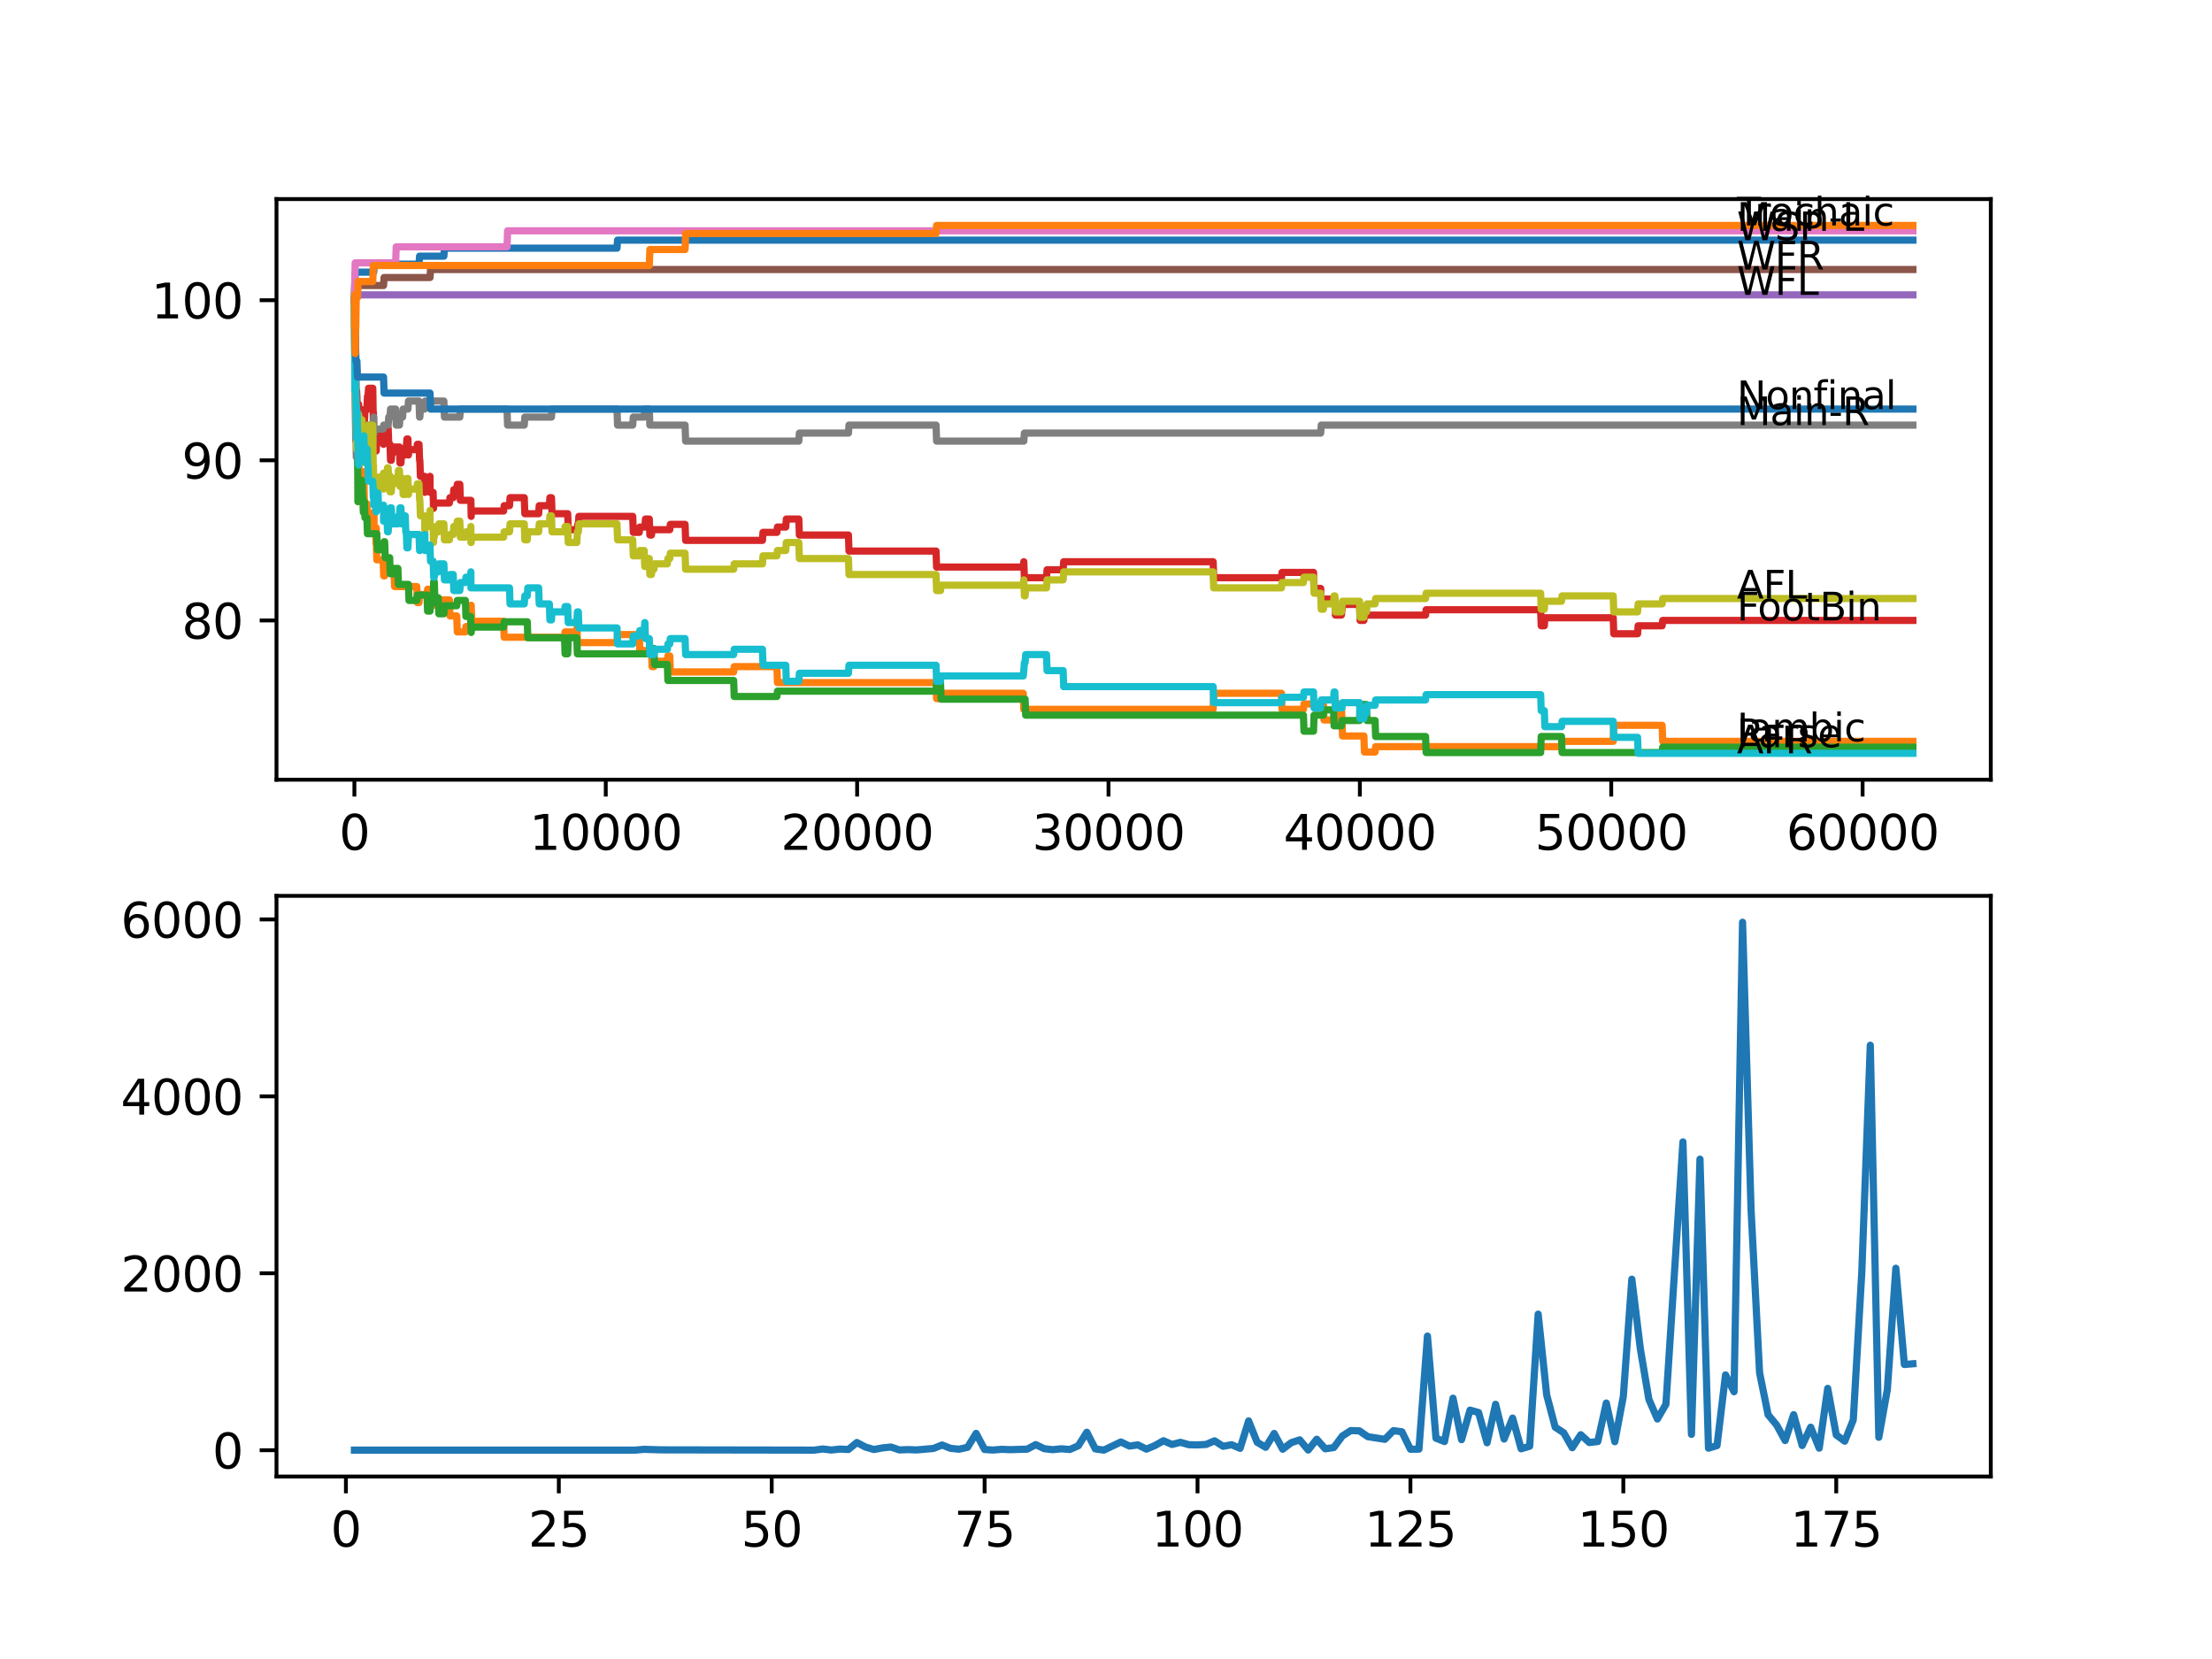 <?xml version="1.0" encoding="utf-8" standalone="no"?>
<!DOCTYPE svg PUBLIC "-//W3C//DTD SVG 1.1//EN"
  "http://www.w3.org/Graphics/SVG/1.1/DTD/svg11.dtd">
<svg xmlns:xlink="http://www.w3.org/1999/xlink" width="460.8pt" height="345.6pt" viewBox="0 0 460.8 345.6" xmlns="http://www.w3.org/2000/svg" version="1.1">
 <defs>
  <style type="text/css">*{stroke-linejoin: round; stroke-linecap: butt}</style>
 </defs>
 <g id="figure_1">
  <g id="patch_1">
   <path d="M 0 345.6 
L 460.8 345.6 
L 460.8 0 
L 0 0 
z
" style="fill: #ffffff"/>
  </g>
  <g id="axes_1">
   <g id="patch_2">
    <path d="M 57.6 162.432 
L 414.72 162.432 
L 414.72 41.472 
L 57.6 41.472 
z
" style="fill: #ffffff"/>
   </g>
   <g id="matplotlib.axis_1">
    <g id="xtick_1">
     <g id="line2d_1">
      <defs>
       <path id="m546b6059ee" d="M 0 0 
L 0 3.5 
" style="stroke: #000000; stroke-width: 0.8"/>
      </defs>
      <g>
       <use xlink:href="#m546b6059ee" x="73.827" y="162.432" style="stroke: #000000; stroke-width: 0.8"/>
      </g>
     </g>
     <g id="text_1">
      <!-- 0 -->
      <g transform="translate(70.646 177.03)scale(0.1 -0.1)">
       <defs>
        <path id="DejaVuSans-30" d="M 2034 4250 
Q 1547 4250 1301 3770 
Q 1056 3291 1056 2328 
Q 1056 1369 1301 889 
Q 1547 409 2034 409 
Q 2525 409 2770 889 
Q 3016 1369 3016 2328 
Q 3016 3291 2770 3770 
Q 2525 4250 2034 4250 
z
M 2034 4750 
Q 2819 4750 3233 4129 
Q 3647 3509 3647 2328 
Q 3647 1150 3233 529 
Q 2819 -91 2034 -91 
Q 1250 -91 836 529 
Q 422 1150 422 2328 
Q 422 3509 836 4129 
Q 1250 4750 2034 4750 
z
" transform="scale(0.016)"/>
       </defs>
       <use xlink:href="#DejaVuSans-30"/>
      </g>
     </g>
    </g>
    <g id="xtick_2">
     <g id="line2d_2">
      <g>
       <use xlink:href="#m546b6059ee" x="126.192" y="162.432" style="stroke: #000000; stroke-width: 0.8"/>
      </g>
     </g>
     <g id="text_2">
      <!-- 10000 -->
      <g transform="translate(110.286 177.03)scale(0.1 -0.1)">
       <defs>
        <path id="DejaVuSans-31" d="M 794 531 
L 1825 531 
L 1825 4091 
L 703 3866 
L 703 4441 
L 1819 4666 
L 2450 4666 
L 2450 531 
L 3481 531 
L 3481 0 
L 794 0 
L 794 531 
z
" transform="scale(0.016)"/>
       </defs>
       <use xlink:href="#DejaVuSans-31"/>
       <use xlink:href="#DejaVuSans-30" x="63.623"/>
       <use xlink:href="#DejaVuSans-30" x="127.246"/>
       <use xlink:href="#DejaVuSans-30" x="190.869"/>
       <use xlink:href="#DejaVuSans-30" x="254.492"/>
      </g>
     </g>
    </g>
    <g id="xtick_3">
     <g id="line2d_3">
      <g>
       <use xlink:href="#m546b6059ee" x="178.556" y="162.432" style="stroke: #000000; stroke-width: 0.8"/>
      </g>
     </g>
     <g id="text_3">
      <!-- 20000 -->
      <g transform="translate(162.65 177.03)scale(0.1 -0.1)">
       <defs>
        <path id="DejaVuSans-32" d="M 1228 531 
L 3431 531 
L 3431 0 
L 469 0 
L 469 531 
Q 828 903 1448 1529 
Q 2069 2156 2228 2338 
Q 2531 2678 2651 2914 
Q 2772 3150 2772 3378 
Q 2772 3750 2511 3984 
Q 2250 4219 1831 4219 
Q 1534 4219 1204 4116 
Q 875 4013 500 3803 
L 500 4441 
Q 881 4594 1212 4672 
Q 1544 4750 1819 4750 
Q 2544 4750 2975 4387 
Q 3406 4025 3406 3419 
Q 3406 3131 3298 2873 
Q 3191 2616 2906 2266 
Q 2828 2175 2409 1742 
Q 1991 1309 1228 531 
z
" transform="scale(0.016)"/>
       </defs>
       <use xlink:href="#DejaVuSans-32"/>
       <use xlink:href="#DejaVuSans-30" x="63.623"/>
       <use xlink:href="#DejaVuSans-30" x="127.246"/>
       <use xlink:href="#DejaVuSans-30" x="190.869"/>
       <use xlink:href="#DejaVuSans-30" x="254.492"/>
      </g>
     </g>
    </g>
    <g id="xtick_4">
     <g id="line2d_4">
      <g>
       <use xlink:href="#m546b6059ee" x="230.921" y="162.432" style="stroke: #000000; stroke-width: 0.8"/>
      </g>
     </g>
     <g id="text_4">
      <!-- 30000 -->
      <g transform="translate(215.015 177.03)scale(0.1 -0.1)">
       <defs>
        <path id="DejaVuSans-33" d="M 2597 2516 
Q 3050 2419 3304 2112 
Q 3559 1806 3559 1356 
Q 3559 666 3084 287 
Q 2609 -91 1734 -91 
Q 1441 -91 1130 -33 
Q 819 25 488 141 
L 488 750 
Q 750 597 1062 519 
Q 1375 441 1716 441 
Q 2309 441 2620 675 
Q 2931 909 2931 1356 
Q 2931 1769 2642 2001 
Q 2353 2234 1838 2234 
L 1294 2234 
L 1294 2753 
L 1863 2753 
Q 2328 2753 2575 2939 
Q 2822 3125 2822 3475 
Q 2822 3834 2567 4026 
Q 2313 4219 1838 4219 
Q 1578 4219 1281 4162 
Q 984 4106 628 3988 
L 628 4550 
Q 988 4650 1302 4700 
Q 1616 4750 1894 4750 
Q 2613 4750 3031 4423 
Q 3450 4097 3450 3541 
Q 3450 3153 3228 2886 
Q 3006 2619 2597 2516 
z
" transform="scale(0.016)"/>
       </defs>
       <use xlink:href="#DejaVuSans-33"/>
       <use xlink:href="#DejaVuSans-30" x="63.623"/>
       <use xlink:href="#DejaVuSans-30" x="127.246"/>
       <use xlink:href="#DejaVuSans-30" x="190.869"/>
       <use xlink:href="#DejaVuSans-30" x="254.492"/>
      </g>
     </g>
    </g>
    <g id="xtick_5">
     <g id="line2d_5">
      <g>
       <use xlink:href="#m546b6059ee" x="283.285" y="162.432" style="stroke: #000000; stroke-width: 0.8"/>
      </g>
     </g>
     <g id="text_5">
      <!-- 40000 -->
      <g transform="translate(267.379 177.03)scale(0.1 -0.1)">
       <defs>
        <path id="DejaVuSans-34" d="M 2419 4116 
L 825 1625 
L 2419 1625 
L 2419 4116 
z
M 2253 4666 
L 3047 4666 
L 3047 1625 
L 3713 1625 
L 3713 1100 
L 3047 1100 
L 3047 0 
L 2419 0 
L 2419 1100 
L 313 1100 
L 313 1709 
L 2253 4666 
z
" transform="scale(0.016)"/>
       </defs>
       <use xlink:href="#DejaVuSans-34"/>
       <use xlink:href="#DejaVuSans-30" x="63.623"/>
       <use xlink:href="#DejaVuSans-30" x="127.246"/>
       <use xlink:href="#DejaVuSans-30" x="190.869"/>
       <use xlink:href="#DejaVuSans-30" x="254.492"/>
      </g>
     </g>
    </g>
    <g id="xtick_6">
     <g id="line2d_6">
      <g>
       <use xlink:href="#m546b6059ee" x="335.65" y="162.432" style="stroke: #000000; stroke-width: 0.8"/>
      </g>
     </g>
     <g id="text_6">
      <!-- 50000 -->
      <g transform="translate(319.744 177.03)scale(0.1 -0.1)">
       <defs>
        <path id="DejaVuSans-35" d="M 691 4666 
L 3169 4666 
L 3169 4134 
L 1269 4134 
L 1269 2991 
Q 1406 3038 1543 3061 
Q 1681 3084 1819 3084 
Q 2600 3084 3056 2656 
Q 3513 2228 3513 1497 
Q 3513 744 3044 326 
Q 2575 -91 1722 -91 
Q 1428 -91 1123 -41 
Q 819 9 494 109 
L 494 744 
Q 775 591 1075 516 
Q 1375 441 1709 441 
Q 2250 441 2565 725 
Q 2881 1009 2881 1497 
Q 2881 1984 2565 2268 
Q 2250 2553 1709 2553 
Q 1456 2553 1204 2497 
Q 953 2441 691 2322 
L 691 4666 
z
" transform="scale(0.016)"/>
       </defs>
       <use xlink:href="#DejaVuSans-35"/>
       <use xlink:href="#DejaVuSans-30" x="63.623"/>
       <use xlink:href="#DejaVuSans-30" x="127.246"/>
       <use xlink:href="#DejaVuSans-30" x="190.869"/>
       <use xlink:href="#DejaVuSans-30" x="254.492"/>
      </g>
     </g>
    </g>
    <g id="xtick_7">
     <g id="line2d_7">
      <g>
       <use xlink:href="#m546b6059ee" x="388.014" y="162.432" style="stroke: #000000; stroke-width: 0.8"/>
      </g>
     </g>
     <g id="text_7">
      <!-- 60000 -->
      <g transform="translate(372.108 177.03)scale(0.1 -0.1)">
       <defs>
        <path id="DejaVuSans-36" d="M 2113 2584 
Q 1688 2584 1439 2293 
Q 1191 2003 1191 1497 
Q 1191 994 1439 701 
Q 1688 409 2113 409 
Q 2538 409 2786 701 
Q 3034 994 3034 1497 
Q 3034 2003 2786 2293 
Q 2538 2584 2113 2584 
z
M 3366 4563 
L 3366 3988 
Q 3128 4100 2886 4159 
Q 2644 4219 2406 4219 
Q 1781 4219 1451 3797 
Q 1122 3375 1075 2522 
Q 1259 2794 1537 2939 
Q 1816 3084 2150 3084 
Q 2853 3084 3261 2657 
Q 3669 2231 3669 1497 
Q 3669 778 3244 343 
Q 2819 -91 2113 -91 
Q 1303 -91 875 529 
Q 447 1150 447 2328 
Q 447 3434 972 4092 
Q 1497 4750 2381 4750 
Q 2619 4750 2861 4703 
Q 3103 4656 3366 4563 
z
" transform="scale(0.016)"/>
       </defs>
       <use xlink:href="#DejaVuSans-36"/>
       <use xlink:href="#DejaVuSans-30" x="63.623"/>
       <use xlink:href="#DejaVuSans-30" x="127.246"/>
       <use xlink:href="#DejaVuSans-30" x="190.869"/>
       <use xlink:href="#DejaVuSans-30" x="254.492"/>
      </g>
     </g>
    </g>
   </g>
   <g id="matplotlib.axis_2">
    <g id="ytick_1">
     <g id="line2d_8">
      <defs>
       <path id="m2c62bfe0c0" d="M 0 0 
L -3.5 0 
" style="stroke: #000000; stroke-width: 0.8"/>
      </defs>
      <g>
       <use xlink:href="#m2c62bfe0c0" x="57.6" y="129.248" style="stroke: #000000; stroke-width: 0.8"/>
      </g>
     </g>
     <g id="text_8">
      <!-- 80 -->
      <g transform="translate(37.875 133.048)scale(0.1 -0.1)">
       <defs>
        <path id="DejaVuSans-38" d="M 2034 2216 
Q 1584 2216 1326 1975 
Q 1069 1734 1069 1313 
Q 1069 891 1326 650 
Q 1584 409 2034 409 
Q 2484 409 2743 651 
Q 3003 894 3003 1313 
Q 3003 1734 2745 1975 
Q 2488 2216 2034 2216 
z
M 1403 2484 
Q 997 2584 770 2862 
Q 544 3141 544 3541 
Q 544 4100 942 4425 
Q 1341 4750 2034 4750 
Q 2731 4750 3128 4425 
Q 3525 4100 3525 3541 
Q 3525 3141 3298 2862 
Q 3072 2584 2669 2484 
Q 3125 2378 3379 2068 
Q 3634 1759 3634 1313 
Q 3634 634 3220 271 
Q 2806 -91 2034 -91 
Q 1263 -91 848 271 
Q 434 634 434 1313 
Q 434 1759 690 2068 
Q 947 2378 1403 2484 
z
M 1172 3481 
Q 1172 3119 1398 2916 
Q 1625 2713 2034 2713 
Q 2441 2713 2670 2916 
Q 2900 3119 2900 3481 
Q 2900 3844 2670 4047 
Q 2441 4250 2034 4250 
Q 1625 4250 1398 4047 
Q 1172 3844 1172 3481 
z
" transform="scale(0.016)"/>
       </defs>
       <use xlink:href="#DejaVuSans-38"/>
       <use xlink:href="#DejaVuSans-30" x="63.623"/>
      </g>
     </g>
    </g>
    <g id="ytick_2">
     <g id="line2d_9">
      <g>
       <use xlink:href="#m2c62bfe0c0" x="57.6" y="95.892" style="stroke: #000000; stroke-width: 0.8"/>
      </g>
     </g>
     <g id="text_9">
      <!-- 90 -->
      <g transform="translate(37.875 99.692)scale(0.1 -0.1)">
       <defs>
        <path id="DejaVuSans-39" d="M 703 97 
L 703 672 
Q 941 559 1184 500 
Q 1428 441 1663 441 
Q 2288 441 2617 861 
Q 2947 1281 2994 2138 
Q 2813 1869 2534 1725 
Q 2256 1581 1919 1581 
Q 1219 1581 811 2004 
Q 403 2428 403 3163 
Q 403 3881 828 4315 
Q 1253 4750 1959 4750 
Q 2769 4750 3195 4129 
Q 3622 3509 3622 2328 
Q 3622 1225 3098 567 
Q 2575 -91 1691 -91 
Q 1453 -91 1209 -44 
Q 966 3 703 97 
z
M 1959 2075 
Q 2384 2075 2632 2365 
Q 2881 2656 2881 3163 
Q 2881 3666 2632 3958 
Q 2384 4250 1959 4250 
Q 1534 4250 1286 3958 
Q 1038 3666 1038 3163 
Q 1038 2656 1286 2365 
Q 1534 2075 1959 2075 
z
" transform="scale(0.016)"/>
       </defs>
       <use xlink:href="#DejaVuSans-39"/>
       <use xlink:href="#DejaVuSans-30" x="63.623"/>
      </g>
     </g>
    </g>
    <g id="ytick_3">
     <g id="line2d_10">
      <g>
       <use xlink:href="#m2c62bfe0c0" x="57.6" y="62.536" style="stroke: #000000; stroke-width: 0.8"/>
      </g>
     </g>
     <g id="text_10">
      <!-- 100 -->
      <g transform="translate(31.512 66.336)scale(0.1 -0.1)">
       <use xlink:href="#DejaVuSans-31"/>
       <use xlink:href="#DejaVuSans-30" x="63.623"/>
       <use xlink:href="#DejaVuSans-30" x="127.246"/>
      </g>
     </g>
    </g>
   </g>
   <g id="line2d_11">
    <path d="M 73.833 62.536 
L 73.964 57.533 
L 73.985 57.533 
L 74.1 56.699 
L 77.854 56.699 
L 77.97 55.031 
L 87.29 55.031 
L 87.406 53.363 
L 92.469 53.363 
L 92.584 51.696 
L 128.533 51.696 
L 128.648 50.028 
L 398.487 50.028 
L 398.487 50.028 
" clip-path="url(#p3eedf71ee2)" style="fill: none; stroke: #1f77b4; stroke-width: 1.5; stroke-linecap: square"/>
   </g>
   <g id="line2d_12">
    <path d="M 73.833 62.536 
L 73.958 78.658 
L 73.896 61.98 
L 73.964 77.991 
L 73.974 77.991 
L 74.1 88.276 
L 74.131 90.5 
L 74.22 86.052 
L 74.225 86.052 
L 74.346 94.947 
L 74.43 94.947 
L 74.555 89.388 
L 74.676 96.059 
L 74.754 96.059 
L 74.87 99.395 
L 75.21 99.395 
L 75.325 102.73 
L 75.398 102.73 
L 75.514 99.395 
L 75.576 99.395 
L 75.692 98.283 
L 75.781 98.283 
L 75.901 104.954 
L 76.43 104.954 
L 76.545 108.29 
L 77.854 108.29 
L 77.917 106.622 
L 77.922 109.957 
L 77.959 109.957 
L 78.247 109.957 
L 78.336 113.293 
L 78.357 109.957 
L 78.367 109.957 
L 78.488 116.629 
L 79.818 116.629 
L 79.933 119.964 
L 80.132 119.964 
L 80.247 118.852 
L 82.08 118.852 
L 82.195 122.188 
L 86.819 122.188 
L 86.934 125.524 
L 87.29 125.524 
L 87.406 123.856 
L 88.956 123.856 
L 89.071 122.744 
L 90.312 122.744 
L 90.427 126.08 
L 90.469 126.08 
L 90.584 124.968 
L 93.616 124.968 
L 93.731 128.303 
L 95.145 128.303 
L 95.26 131.639 
L 96.946 131.639 
L 97.062 130.527 
L 98.036 130.527 
L 98.156 126.08 
L 98.271 129.415 
L 104.911 129.415 
L 105.026 132.751 
L 117.599 132.751 
L 117.714 131.639 
L 120.16 131.639 
L 120.243 130.527 
L 120.249 133.863 
L 120.259 133.863 
L 128.533 133.863 
L 128.648 132.195 
L 133.167 132.195 
L 133.282 135.53 
L 135.717 135.53 
L 135.832 138.866 
L 136.23 138.866 
L 136.345 137.754 
L 139.021 137.754 
L 139.136 136.642 
L 139.524 136.642 
L 139.639 139.978 
L 152.835 139.978 
L 152.95 138.866 
L 161.842 138.866 
L 161.957 142.202 
L 194.994 142.202 
L 195.109 145.537 
L 195.931 145.537 
L 196.046 144.425 
L 213.159 144.425 
L 213.274 147.761 
L 252.72 147.761 
L 252.835 144.425 
L 266.948 144.425 
L 267.063 147.761 
L 271.53 147.761 
L 271.645 146.649 
L 275.693 146.649 
L 275.808 149.985 
L 278.075 149.985 
L 278.19 146.649 
L 279.437 146.649 
L 279.552 149.985 
L 279.557 149.985 
L 279.672 153.32 
L 284.123 153.32 
L 284.238 156.656 
L 286.453 156.656 
L 286.569 155.544 
L 325.292 155.544 
L 325.407 154.432 
L 336.064 154.432 
L 336.179 151.097 
L 346.254 151.097 
L 346.369 154.432 
L 398.487 154.432 
L 398.487 154.432 
" clip-path="url(#p3eedf71ee2)" style="fill: none; stroke: #ff7f0e; stroke-width: 1.5; stroke-linecap: square"/>
   </g>
   <g id="line2d_13">
    <path d="M 73.833 62.536 
L 73.901 59.201 
L 73.864 63.648 
L 73.948 60.313 
L 74.084 77.824 
L 74.089 76.157 
L 74.136 85.052 
L 74.168 85.052 
L 74.309 85.052 
L 74.325 83.94 
L 74.372 87.831 
L 74.388 87.831 
L 74.513 97.838 
L 74.524 97.838 
L 74.555 104.509 
L 74.639 103.397 
L 74.644 103.397 
L 74.765 101.174 
L 75.21 101.174 
L 75.325 100.062 
L 75.398 100.062 
L 75.514 103.397 
L 75.576 103.397 
L 75.692 106.733 
L 75.781 106.733 
L 75.901 104.509 
L 75.906 104.509 
L 76.022 107.845 
L 76.43 107.845 
L 76.545 111.18 
L 78.493 111.18 
L 78.608 114.516 
L 79.897 114.516 
L 80.012 112.848 
L 80.132 112.848 
L 80.247 116.184 
L 81.179 116.184 
L 81.295 119.519 
L 82.08 119.519 
L 82.195 118.408 
L 82.887 118.408 
L 83.002 121.743 
L 85.086 121.743 
L 85.201 125.079 
L 86.819 125.079 
L 86.934 123.967 
L 88.956 123.967 
L 89.071 127.303 
L 89.579 127.303 
L 89.694 125.635 
L 90.228 125.635 
L 90.343 121.187 
L 90.469 121.187 
L 90.584 124.523 
L 91.307 124.523 
L 91.422 127.858 
L 92.469 127.858 
L 92.584 126.191 
L 95.145 126.191 
L 95.26 125.079 
L 96.946 125.079 
L 97.062 128.414 
L 98.036 128.414 
L 98.151 131.75 
L 98.156 131.75 
L 98.271 130.638 
L 104.911 130.638 
L 105.026 129.526 
L 109.839 129.526 
L 109.954 132.862 
L 117.599 132.862 
L 117.714 136.198 
L 118.259 136.198 
L 118.374 132.862 
L 120.16 132.862 
L 120.275 136.198 
L 135.717 136.198 
L 135.832 135.086 
L 136.23 135.086 
L 136.345 138.421 
L 139.021 138.421 
L 139.136 141.757 
L 152.835 141.757 
L 152.95 145.092 
L 161.842 145.092 
L 161.957 143.981 
L 194.994 143.981 
L 195.109 142.313 
L 195.931 142.313 
L 196.046 145.648 
L 213.552 145.648 
L 213.667 148.984 
L 271.53 148.984 
L 271.645 152.32 
L 273.629 152.32 
L 273.745 148.984 
L 275.693 148.984 
L 275.808 147.872 
L 277.798 147.872 
L 277.913 151.208 
L 279.437 151.208 
L 279.552 150.096 
L 283.217 150.096 
L 283.333 146.76 
L 284.657 146.76 
L 284.773 150.096 
L 286.453 150.096 
L 286.569 153.431 
L 296.973 153.431 
L 297.089 156.767 
L 320.946 156.767 
L 321.061 153.431 
L 325.292 153.431 
L 325.407 156.767 
L 346.254 156.767 
L 346.369 155.655 
L 398.487 155.655 
L 398.487 155.655 
" clip-path="url(#p3eedf71ee2)" style="fill: none; stroke: #2ca02c; stroke-width: 1.5; stroke-linecap: square"/>
   </g>
   <g id="line2d_14">
    <path d="M 73.833 62.536 
L 73.864 62.536 
L 73.969 73.655 
L 73.985 71.431 
L 74.032 71.431 
L 74.053 70.319 
L 74.089 76.991 
L 74.105 75.879 
L 74.225 84.774 
L 74.288 81.438 
L 74.346 82.55 
L 74.351 82.55 
L 74.435 85.886 
L 74.461 84.218 
L 74.487 84.218 
L 74.55 90.889 
L 74.602 86.997 
L 74.634 86.997 
L 74.712 84.218 
L 74.718 87.553 
L 74.739 87.553 
L 74.754 87.553 
L 74.87 86.441 
L 75.21 86.441 
L 75.325 85.33 
L 75.398 85.33 
L 75.514 88.665 
L 75.765 88.665 
L 75.781 92.001 
L 75.838 88.109 
L 75.875 88.109 
L 75.906 88.109 
L 76.027 85.33 
L 76.43 85.33 
L 76.55 82.55 
L 76.66 82.55 
L 76.776 80.882 
L 77.655 80.882 
L 77.76 87.553 
L 77.771 85.886 
L 77.791 85.886 
L 77.912 92.557 
L 77.917 92.557 
L 78.032 91.723 
L 78.247 91.723 
L 78.336 90.611 
L 78.341 93.947 
L 78.347 93.947 
L 78.367 93.947 
L 78.488 91.723 
L 78.755 91.723 
L 78.87 90.055 
L 79.818 90.055 
L 79.897 89.221 
L 79.902 92.557 
L 79.923 90.889 
L 80.619 90.889 
L 80.734 89.221 
L 80.865 89.221 
L 80.98 92.557 
L 81.242 92.557 
L 81.358 95.892 
L 81.52 95.892 
L 81.635 94.225 
L 82.08 94.225 
L 82.195 93.113 
L 83.211 93.113 
L 83.326 96.448 
L 83.525 96.448 
L 83.641 94.78 
L 84.421 94.78 
L 84.536 93.113 
L 84.651 93.113 
L 84.766 91.445 
L 84.976 91.445 
L 85.086 94.78 
L 85.201 93.669 
L 86.819 93.669 
L 86.934 92.557 
L 87.29 92.557 
L 87.406 95.892 
L 87.463 95.892 
L 87.578 99.228 
L 88.453 99.228 
L 88.51 102.564 
L 88.563 100.896 
L 89.568 100.896 
L 89.579 99.228 
L 89.584 102.564 
L 89.673 102.564 
L 90.228 102.564 
L 90.312 105.899 
L 90.338 104.787 
L 93.616 104.787 
L 93.731 103.675 
L 94.417 103.675 
L 94.532 102.008 
L 95.145 102.008 
L 95.26 100.896 
L 95.789 100.896 
L 95.904 104.231 
L 98.093 104.231 
L 98.156 107.567 
L 98.203 106.455 
L 104.911 106.455 
L 105.026 105.343 
L 106.136 105.343 
L 106.252 103.675 
L 109.215 103.675 
L 109.331 107.011 
L 112.211 107.011 
L 112.326 105.343 
L 114.441 105.343 
L 114.557 103.675 
L 114.881 103.675 
L 114.996 107.011 
L 118.259 107.011 
L 118.374 110.347 
L 120.243 110.347 
L 120.359 109.235 
L 120.479 109.235 
L 120.594 107.567 
L 131.805 107.567 
L 131.921 110.903 
L 133.167 110.903 
L 133.282 109.791 
L 134.345 109.791 
L 134.46 108.123 
L 135.262 108.123 
L 135.377 111.458 
L 135.717 111.458 
L 135.832 110.347 
L 139.524 110.347 
L 139.639 109.235 
L 142.713 109.235 
L 142.828 112.57 
L 158.831 112.57 
L 158.946 110.903 
L 161.842 110.903 
L 161.957 109.791 
L 163.69 109.791 
L 163.805 108.123 
L 166.408 108.123 
L 166.523 111.458 
L 176.745 111.458 
L 176.86 114.794 
L 194.994 114.794 
L 195.109 118.13 
L 213.159 118.13 
L 213.274 117.018 
L 213.279 117.018 
L 213.395 120.353 
L 218.008 120.353 
L 218.123 118.686 
L 221.469 118.686 
L 221.584 117.018 
L 252.72 117.018 
L 252.835 120.353 
L 266.948 120.353 
L 267.063 119.242 
L 273.629 119.242 
L 273.745 122.577 
L 275.122 122.577 
L 275.237 125.913 
L 275.693 125.913 
L 275.808 124.801 
L 278.075 124.801 
L 278.19 128.136 
L 279.437 128.136 
L 279.552 127.025 
L 279.557 127.025 
L 279.672 125.913 
L 283.217 125.913 
L 283.333 129.248 
L 284.123 129.248 
L 284.238 128.136 
L 296.973 128.136 
L 297.089 127.025 
L 320.946 127.025 
L 321.061 130.36 
L 321.71 130.36 
L 321.826 128.692 
L 336.064 128.692 
L 336.179 132.028 
L 341.138 132.028 
L 341.253 130.36 
L 346.254 130.36 
L 346.369 129.248 
L 398.487 129.248 
L 398.487 129.248 
" clip-path="url(#p3eedf71ee2)" style="fill: none; stroke: #d62728; stroke-width: 1.5; stroke-linecap: square"/>
   </g>
   <g id="line2d_15">
    <path d="M 73.833 62.536 
L 73.838 62.536 
L 73.953 61.424 
L 398.487 61.424 
L 398.487 61.424 
" clip-path="url(#p3eedf71ee2)" style="fill: none; stroke: #9467bd; stroke-width: 1.5; stroke-linecap: square"/>
   </g>
   <g id="line2d_16">
    <path d="M 73.833 62.536 
L 73.917 62.536 
L 73.958 60.313 
L 73.964 63.648 
L 74.021 62.814 
L 74.053 62.814 
L 74.168 61.146 
L 74.351 61.146 
L 74.466 59.479 
L 79.897 59.479 
L 80.012 57.811 
L 89.579 57.811 
L 89.694 56.143 
L 398.487 56.143 
L 398.487 56.143 
" clip-path="url(#p3eedf71ee2)" style="fill: none; stroke: #8c564b; stroke-width: 1.5; stroke-linecap: square"/>
   </g>
   <g id="line2d_17">
    <path d="M 73.833 62.536 
L 73.838 62.536 
L 73.985 54.753 
L 82.421 54.753 
L 82.536 51.418 
L 105.623 51.418 
L 105.738 48.082 
L 398.487 48.082 
L 398.487 48.082 
" clip-path="url(#p3eedf71ee2)" style="fill: none; stroke: #e377c2; stroke-width: 1.5; stroke-linecap: square"/>
   </g>
   <g id="line2d_18">
    <path d="M 73.833 62.536 
L 73.838 62.536 
L 73.979 81.883 
L 73.985 81.883 
L 74.11 91.89 
L 74.184 91.89 
L 74.225 95.225 
L 74.294 91.89 
L 74.487 91.89 
L 74.602 95.225 
L 74.712 95.225 
L 74.828 93.557 
L 75.44 93.557 
L 75.556 91.89 
L 75.765 91.89 
L 75.88 90.222 
L 76.32 90.222 
L 76.435 88.554 
L 77.655 88.554 
L 77.697 91.89 
L 77.765 88.554 
L 77.791 88.554 
L 77.854 86.886 
L 77.86 90.222 
L 77.896 90.222 
L 77.917 90.222 
L 78.032 89.388 
L 79.818 89.388 
L 79.933 88.554 
L 80.865 88.554 
L 80.98 86.886 
L 81.242 86.886 
L 81.358 85.218 
L 82.421 85.218 
L 82.536 88.554 
L 83.211 88.554 
L 83.326 86.886 
L 83.866 86.886 
L 83.981 85.218 
L 84.976 85.218 
L 85.091 83.551 
L 87.29 83.551 
L 87.406 86.886 
L 87.463 86.886 
L 87.578 85.218 
L 88.453 85.218 
L 88.568 83.551 
L 92.469 83.551 
L 92.584 86.886 
L 95.789 86.886 
L 95.904 85.218 
L 105.623 85.218 
L 105.738 88.554 
L 109.215 88.554 
L 109.331 86.886 
L 114.881 86.886 
L 114.996 85.218 
L 128.533 85.218 
L 128.648 88.554 
L 131.805 88.554 
L 131.921 86.886 
L 134.199 86.886 
L 134.314 85.218 
L 135.262 85.218 
L 135.377 88.554 
L 142.713 88.554 
L 142.828 91.89 
L 166.408 91.89 
L 166.523 90.222 
L 176.745 90.222 
L 176.86 88.554 
L 194.994 88.554 
L 195.109 91.89 
L 213.279 91.89 
L 213.395 90.222 
L 275.122 90.222 
L 275.237 88.554 
L 398.487 88.554 
L 398.487 88.554 
" clip-path="url(#p3eedf71ee2)" style="fill: none; stroke: #7f7f7f; stroke-width: 1.5; stroke-linecap: square"/>
   </g>
   <g id="line2d_19">
    <path d="M 73.833 62.536 
L 73.943 81.438 
L 73.969 80.215 
L 73.985 77.991 
L 74.058 82.439 
L 74.074 81.327 
L 74.084 81.327 
L 74.199 86.886 
L 74.205 86.886 
L 74.309 93.557 
L 74.32 92.446 
L 74.325 92.446 
L 74.356 93.557 
L 74.456 87.442 
L 74.487 87.442 
L 74.55 93.001 
L 74.597 89.11 
L 74.634 89.11 
L 74.712 86.33 
L 74.718 89.666 
L 74.739 89.666 
L 74.754 89.666 
L 74.87 88.554 
L 75.21 88.554 
L 75.325 87.442 
L 75.398 87.442 
L 75.519 94.113 
L 75.576 94.113 
L 75.692 93.001 
L 75.765 93.001 
L 75.781 96.337 
L 75.838 92.446 
L 75.875 92.446 
L 75.906 92.446 
L 76.027 89.666 
L 76.32 89.666 
L 76.43 93.001 
L 76.55 90.222 
L 76.66 90.222 
L 76.776 88.554 
L 77.655 88.554 
L 77.76 98.561 
L 77.776 96.893 
L 77.791 96.893 
L 77.912 103.564 
L 77.917 103.564 
L 78.032 102.73 
L 78.247 102.73 
L 78.336 101.618 
L 78.341 104.954 
L 78.347 104.954 
L 78.367 104.954 
L 78.488 102.73 
L 78.493 102.73 
L 78.608 101.063 
L 78.755 101.063 
L 78.87 99.395 
L 79.818 99.395 
L 79.897 98.561 
L 79.902 101.896 
L 79.923 100.229 
L 80.132 100.229 
L 80.247 99.117 
L 80.619 99.117 
L 80.734 97.449 
L 80.865 97.449 
L 80.98 100.785 
L 81.179 100.785 
L 81.242 99.117 
L 81.248 102.452 
L 81.284 102.452 
L 81.52 102.452 
L 81.635 100.785 
L 82.08 100.785 
L 82.195 99.673 
L 82.887 99.673 
L 83.002 98.005 
L 83.211 98.005 
L 83.326 101.34 
L 83.525 101.34 
L 83.641 99.673 
L 83.866 99.673 
L 83.981 103.008 
L 84.421 103.008 
L 84.536 101.34 
L 84.651 101.34 
L 84.766 99.673 
L 84.976 99.673 
L 85.086 103.008 
L 85.201 101.896 
L 86.819 101.896 
L 86.934 100.785 
L 87.29 100.785 
L 87.406 104.12 
L 87.463 104.12 
L 87.578 107.456 
L 88.453 107.456 
L 88.51 110.791 
L 88.563 109.124 
L 88.956 109.124 
L 89.071 108.012 
L 89.568 108.012 
L 89.579 106.344 
L 89.584 109.679 
L 89.673 109.679 
L 90.228 109.679 
L 90.312 113.015 
L 90.338 111.903 
L 90.469 111.903 
L 90.584 110.791 
L 91.307 110.791 
L 91.422 109.124 
L 92.469 109.124 
L 92.584 112.459 
L 93.616 112.459 
L 93.731 111.347 
L 94.417 111.347 
L 94.532 109.679 
L 95.145 109.679 
L 95.26 108.568 
L 95.789 108.568 
L 95.904 111.903 
L 96.946 111.903 
L 97.062 110.791 
L 98.036 110.791 
L 98.093 109.679 
L 98.098 113.015 
L 98.135 113.015 
L 98.156 113.015 
L 98.271 111.903 
L 104.911 111.903 
L 105.026 110.791 
L 106.136 110.791 
L 106.252 109.124 
L 109.215 109.124 
L 109.331 112.459 
L 109.839 112.459 
L 109.954 110.791 
L 112.211 110.791 
L 112.326 109.124 
L 114.441 109.124 
L 114.557 107.456 
L 114.881 107.456 
L 114.996 110.791 
L 117.599 110.791 
L 117.714 109.679 
L 118.259 109.679 
L 118.374 113.015 
L 120.16 113.015 
L 120.28 110.791 
L 120.479 110.791 
L 120.594 109.124 
L 128.533 109.124 
L 128.648 112.459 
L 131.805 112.459 
L 131.921 115.795 
L 133.167 115.795 
L 133.282 114.683 
L 134.199 114.683 
L 134.314 118.018 
L 134.345 118.018 
L 134.46 116.351 
L 135.262 116.351 
L 135.377 119.686 
L 135.717 119.686 
L 135.832 118.574 
L 136.23 118.574 
L 136.345 117.463 
L 139.021 117.463 
L 139.136 116.351 
L 139.524 116.351 
L 139.639 115.239 
L 142.713 115.239 
L 142.828 118.574 
L 152.835 118.574 
L 152.95 117.463 
L 158.831 117.463 
L 158.946 115.795 
L 161.842 115.795 
L 161.957 114.683 
L 163.69 114.683 
L 163.805 113.015 
L 166.408 113.015 
L 166.523 116.351 
L 176.745 116.351 
L 176.86 119.686 
L 194.994 119.686 
L 195.109 123.022 
L 195.931 123.022 
L 196.046 121.91 
L 213.159 121.91 
L 213.274 120.798 
L 213.279 120.798 
L 213.395 124.134 
L 213.552 124.134 
L 213.667 122.466 
L 218.008 122.466 
L 218.123 120.798 
L 221.469 120.798 
L 221.584 119.13 
L 252.72 119.13 
L 252.835 122.466 
L 266.948 122.466 
L 267.063 121.354 
L 271.53 121.354 
L 271.645 120.242 
L 273.629 120.242 
L 273.745 123.578 
L 275.122 123.578 
L 275.237 126.913 
L 275.693 126.913 
L 275.808 125.802 
L 277.798 125.802 
L 277.913 124.134 
L 278.075 124.134 
L 278.19 127.469 
L 279.437 127.469 
L 279.552 126.357 
L 279.557 126.357 
L 279.672 125.246 
L 283.217 125.246 
L 283.333 128.581 
L 284.123 128.581 
L 284.238 127.469 
L 284.657 127.469 
L 284.773 125.802 
L 286.453 125.802 
L 286.569 124.69 
L 296.973 124.69 
L 297.089 123.578 
L 320.946 123.578 
L 321.061 126.913 
L 321.71 126.913 
L 321.826 125.246 
L 325.292 125.246 
L 325.407 124.134 
L 336.064 124.134 
L 336.179 127.469 
L 341.138 127.469 
L 341.253 125.802 
L 346.254 125.802 
L 346.369 124.69 
L 398.487 124.69 
L 398.487 124.69 
" clip-path="url(#p3eedf71ee2)" style="fill: none; stroke: #bcbd22; stroke-width: 1.5; stroke-linecap: square"/>
   </g>
   <g id="line2d_20">
    <path d="M 73.833 62.536 
L 73.943 81.438 
L 73.969 80.215 
L 73.99 81.327 
L 74.084 77.991 
L 74.21 87.998 
L 74.225 87.998 
L 74.273 84.662 
L 74.294 91.334 
L 74.314 91.334 
L 74.325 91.334 
L 74.435 85.774 
L 74.445 89.11 
L 74.487 89.11 
L 74.602 93.557 
L 74.634 93.557 
L 74.712 96.893 
L 74.744 95.225 
L 75.44 95.225 
L 75.556 93.557 
L 75.576 93.557 
L 75.692 92.446 
L 75.765 92.446 
L 75.817 90.778 
L 75.823 94.113 
L 75.87 94.113 
L 75.906 94.113 
L 76.011 93.001 
L 76.126 96.337 
L 76.32 96.337 
L 76.435 93.557 
L 76.488 93.557 
L 76.603 96.893 
L 76.66 96.893 
L 76.776 100.229 
L 77.655 100.229 
L 77.771 103.564 
L 77.791 103.564 
L 77.854 101.896 
L 77.86 105.232 
L 77.896 105.232 
L 77.917 105.232 
L 78.032 104.398 
L 78.247 104.398 
L 78.336 103.286 
L 78.341 106.622 
L 78.347 106.622 
L 78.367 106.622 
L 78.488 104.398 
L 78.493 104.398 
L 78.608 102.73 
L 78.755 102.73 
L 78.87 106.066 
L 79.818 106.066 
L 79.902 105.232 
L 79.907 108.568 
L 79.912 108.568 
L 80.132 108.568 
L 80.247 107.456 
L 80.619 107.456 
L 80.734 110.791 
L 80.865 110.791 
L 80.98 109.124 
L 81.179 109.124 
L 81.3 105.788 
L 81.52 105.788 
L 81.635 109.124 
L 82.887 109.124 
L 83.002 107.456 
L 83.211 107.456 
L 83.326 105.788 
L 83.525 105.788 
L 83.641 109.124 
L 83.866 109.124 
L 83.981 107.456 
L 84.421 107.456 
L 84.536 110.791 
L 84.651 110.791 
L 84.766 114.127 
L 84.976 114.127 
L 85.091 111.347 
L 87.29 111.347 
L 87.406 114.683 
L 87.463 114.683 
L 87.578 113.015 
L 88.453 113.015 
L 88.51 111.347 
L 88.516 114.683 
L 88.558 114.683 
L 88.956 114.683 
L 89.071 113.571 
L 89.568 113.571 
L 89.683 116.907 
L 90.228 116.907 
L 90.343 120.242 
L 90.469 120.242 
L 90.584 119.13 
L 91.307 119.13 
L 91.422 117.463 
L 92.469 117.463 
L 92.584 120.798 
L 93.616 120.798 
L 93.731 119.686 
L 94.417 119.686 
L 94.532 123.022 
L 95.789 123.022 
L 95.904 121.354 
L 96.946 121.354 
L 97.062 120.242 
L 98.036 120.242 
L 98.093 119.13 
L 98.098 122.466 
L 98.135 122.466 
L 106.136 122.466 
L 106.252 125.802 
L 109.215 125.802 
L 109.331 124.134 
L 109.839 124.134 
L 109.954 122.466 
L 112.211 122.466 
L 112.326 125.802 
L 114.441 125.802 
L 114.557 129.137 
L 114.881 129.137 
L 114.996 127.469 
L 117.599 127.469 
L 117.714 126.357 
L 118.259 126.357 
L 118.374 129.693 
L 120.16 129.693 
L 120.28 127.469 
L 120.479 127.469 
L 120.594 130.805 
L 128.533 130.805 
L 128.648 134.141 
L 131.805 134.141 
L 131.921 132.473 
L 133.167 132.473 
L 133.282 131.361 
L 134.199 131.361 
L 134.314 129.693 
L 134.345 129.693 
L 134.46 133.029 
L 135.262 133.029 
L 135.377 136.364 
L 136.23 136.364 
L 136.345 135.252 
L 139.021 135.252 
L 139.136 134.141 
L 139.524 134.141 
L 139.639 133.029 
L 142.713 133.029 
L 142.828 136.364 
L 152.835 136.364 
L 152.95 135.252 
L 158.831 135.252 
L 158.946 138.588 
L 163.69 138.588 
L 163.805 141.924 
L 166.408 141.924 
L 166.523 140.256 
L 176.745 140.256 
L 176.86 138.588 
L 194.994 138.588 
L 195.109 141.924 
L 195.931 141.924 
L 196.046 140.812 
L 213.159 140.812 
L 213.274 139.7 
L 213.279 139.7 
L 213.395 138.032 
L 213.552 138.032 
L 213.667 136.364 
L 218.008 136.364 
L 218.123 139.7 
L 221.469 139.7 
L 221.584 143.035 
L 252.72 143.035 
L 252.835 146.371 
L 266.948 146.371 
L 267.063 145.259 
L 271.53 145.259 
L 271.645 144.147 
L 273.629 144.147 
L 273.745 147.483 
L 275.122 147.483 
L 275.237 145.815 
L 277.798 145.815 
L 277.913 144.147 
L 278.075 144.147 
L 278.19 147.483 
L 279.557 147.483 
L 279.672 146.371 
L 283.217 146.371 
L 283.333 149.707 
L 284.123 149.707 
L 284.238 148.595 
L 284.657 148.595 
L 284.773 146.927 
L 286.453 146.927 
L 286.569 145.815 
L 296.973 145.815 
L 297.089 144.703 
L 320.946 144.703 
L 321.061 148.039 
L 321.71 148.039 
L 321.826 151.374 
L 325.292 151.374 
L 325.407 150.263 
L 336.064 150.263 
L 336.179 153.598 
L 341.138 153.598 
L 341.253 156.934 
L 398.487 156.934 
L 398.487 156.934 
" clip-path="url(#p3eedf71ee2)" style="fill: none; stroke: #17becf; stroke-width: 1.5; stroke-linecap: square"/>
   </g>
   <g id="line2d_21">
    <path d="M 73.833 62.536 
L 73.917 62.536 
L 74.042 71.876 
L 74.053 71.876 
L 74.168 75.212 
L 74.351 75.212 
L 74.466 78.547 
L 79.897 78.547 
L 80.012 81.883 
L 89.579 81.883 
L 89.694 85.218 
L 398.487 85.218 
L 398.487 85.218 
" clip-path="url(#p3eedf71ee2)" style="fill: none; stroke: #1f77b4; stroke-width: 1.5; stroke-linecap: square"/>
   </g>
   <g id="line2d_22">
    <path d="M 73.833 62.536 
L 73.885 61.424 
L 73.896 68.096 
L 73.922 66.984 
L 73.958 66.984 
L 74.006 73.655 
L 74.068 66.984 
L 74.084 66.984 
L 74.105 68.652 
L 74.21 61.98 
L 74.487 61.98 
L 74.602 58.645 
L 77.655 58.645 
L 77.771 55.309 
L 135.262 55.309 
L 135.377 51.974 
L 142.713 51.974 
L 142.828 48.638 
L 194.994 48.638 
L 195.109 46.97 
L 398.487 46.97 
L 398.487 46.97 
" clip-path="url(#p3eedf71ee2)" style="fill: none; stroke: #ff7f0e; stroke-width: 1.5; stroke-linecap: square"/>
   </g>
   <g id="patch_3">
    <path d="M 57.6 162.432 
L 57.6 41.472 
" style="fill: none; stroke: #000000; stroke-width: 0.8; stroke-linejoin: miter; stroke-linecap: square"/>
   </g>
   <g id="patch_4">
    <path d="M 414.72 162.432 
L 414.72 41.472 
" style="fill: none; stroke: #000000; stroke-width: 0.8; stroke-linejoin: miter; stroke-linecap: square"/>
   </g>
   <g id="patch_5">
    <path d="M 57.6 162.432 
L 414.72 162.432 
" style="fill: none; stroke: #000000; stroke-width: 0.8; stroke-linejoin: miter; stroke-linecap: square"/>
   </g>
   <g id="patch_6">
    <path d="M 57.6 41.472 
L 414.72 41.472 
" style="fill: none; stroke: #000000; stroke-width: 0.8; stroke-linejoin: miter; stroke-linecap: square"/>
   </g>
   <g id="text_11">
    <!-- WSP -->
    <g transform="translate(361.832 50.028)scale(0.08 -0.08)">
     <defs>
      <path id="DejaVuSans-57" d="M 213 4666 
L 850 4666 
L 1831 722 
L 2809 4666 
L 3519 4666 
L 4500 722 
L 5478 4666 
L 6119 4666 
L 4947 0 
L 4153 0 
L 3169 4050 
L 2175 0 
L 1381 0 
L 213 4666 
z
" transform="scale(0.016)"/>
      <path id="DejaVuSans-53" d="M 3425 4513 
L 3425 3897 
Q 3066 4069 2747 4153 
Q 2428 4238 2131 4238 
Q 1616 4238 1336 4038 
Q 1056 3838 1056 3469 
Q 1056 3159 1242 3001 
Q 1428 2844 1947 2747 
L 2328 2669 
Q 3034 2534 3370 2195 
Q 3706 1856 3706 1288 
Q 3706 609 3251 259 
Q 2797 -91 1919 -91 
Q 1588 -91 1214 -16 
Q 841 59 441 206 
L 441 856 
Q 825 641 1194 531 
Q 1563 422 1919 422 
Q 2459 422 2753 634 
Q 3047 847 3047 1241 
Q 3047 1584 2836 1778 
Q 2625 1972 2144 2069 
L 1759 2144 
Q 1053 2284 737 2584 
Q 422 2884 422 3419 
Q 422 4038 858 4394 
Q 1294 4750 2059 4750 
Q 2388 4750 2728 4690 
Q 3069 4631 3425 4513 
z
" transform="scale(0.016)"/>
      <path id="DejaVuSans-50" d="M 1259 4147 
L 1259 2394 
L 2053 2394 
Q 2494 2394 2734 2622 
Q 2975 2850 2975 3272 
Q 2975 3691 2734 3919 
Q 2494 4147 2053 4147 
L 1259 4147 
z
M 628 4666 
L 2053 4666 
Q 2838 4666 3239 4311 
Q 3641 3956 3641 3272 
Q 3641 2581 3239 2228 
Q 2838 1875 2053 1875 
L 1259 1875 
L 1259 0 
L 628 0 
L 628 4666 
z
" transform="scale(0.016)"/>
     </defs>
     <use xlink:href="#DejaVuSans-57"/>
     <use xlink:href="#DejaVuSans-53" x="98.877"/>
     <use xlink:href="#DejaVuSans-50" x="162.354"/>
    </g>
   </g>
   <g id="text_12">
    <!-- Iambic -->
    <g transform="translate(361.832 154.432)scale(0.08 -0.08)">
     <defs>
      <path id="DejaVuSans-49" d="M 628 4666 
L 1259 4666 
L 1259 0 
L 628 0 
L 628 4666 
z
" transform="scale(0.016)"/>
      <path id="DejaVuSans-61" d="M 2194 1759 
Q 1497 1759 1228 1600 
Q 959 1441 959 1056 
Q 959 750 1161 570 
Q 1363 391 1709 391 
Q 2188 391 2477 730 
Q 2766 1069 2766 1631 
L 2766 1759 
L 2194 1759 
z
M 3341 1997 
L 3341 0 
L 2766 0 
L 2766 531 
Q 2569 213 2275 61 
Q 1981 -91 1556 -91 
Q 1019 -91 701 211 
Q 384 513 384 1019 
Q 384 1609 779 1909 
Q 1175 2209 1959 2209 
L 2766 2209 
L 2766 2266 
Q 2766 2663 2505 2880 
Q 2244 3097 1772 3097 
Q 1472 3097 1187 3025 
Q 903 2953 641 2809 
L 641 3341 
Q 956 3463 1253 3523 
Q 1550 3584 1831 3584 
Q 2591 3584 2966 3190 
Q 3341 2797 3341 1997 
z
" transform="scale(0.016)"/>
      <path id="DejaVuSans-6d" d="M 3328 2828 
Q 3544 3216 3844 3400 
Q 4144 3584 4550 3584 
Q 5097 3584 5394 3201 
Q 5691 2819 5691 2113 
L 5691 0 
L 5113 0 
L 5113 2094 
Q 5113 2597 4934 2840 
Q 4756 3084 4391 3084 
Q 3944 3084 3684 2787 
Q 3425 2491 3425 1978 
L 3425 0 
L 2847 0 
L 2847 2094 
Q 2847 2600 2669 2842 
Q 2491 3084 2119 3084 
Q 1678 3084 1418 2786 
Q 1159 2488 1159 1978 
L 1159 0 
L 581 0 
L 581 3500 
L 1159 3500 
L 1159 2956 
Q 1356 3278 1631 3431 
Q 1906 3584 2284 3584 
Q 2666 3584 2933 3390 
Q 3200 3197 3328 2828 
z
" transform="scale(0.016)"/>
      <path id="DejaVuSans-62" d="M 3116 1747 
Q 3116 2381 2855 2742 
Q 2594 3103 2138 3103 
Q 1681 3103 1420 2742 
Q 1159 2381 1159 1747 
Q 1159 1113 1420 752 
Q 1681 391 2138 391 
Q 2594 391 2855 752 
Q 3116 1113 3116 1747 
z
M 1159 2969 
Q 1341 3281 1617 3432 
Q 1894 3584 2278 3584 
Q 2916 3584 3314 3078 
Q 3713 2572 3713 1747 
Q 3713 922 3314 415 
Q 2916 -91 2278 -91 
Q 1894 -91 1617 61 
Q 1341 213 1159 525 
L 1159 0 
L 581 0 
L 581 4863 
L 1159 4863 
L 1159 2969 
z
" transform="scale(0.016)"/>
      <path id="DejaVuSans-69" d="M 603 3500 
L 1178 3500 
L 1178 0 
L 603 0 
L 603 3500 
z
M 603 4863 
L 1178 4863 
L 1178 4134 
L 603 4134 
L 603 4863 
z
" transform="scale(0.016)"/>
      <path id="DejaVuSans-63" d="M 3122 3366 
L 3122 2828 
Q 2878 2963 2633 3030 
Q 2388 3097 2138 3097 
Q 1578 3097 1268 2742 
Q 959 2388 959 1747 
Q 959 1106 1268 751 
Q 1578 397 2138 397 
Q 2388 397 2633 464 
Q 2878 531 3122 666 
L 3122 134 
Q 2881 22 2623 -34 
Q 2366 -91 2075 -91 
Q 1284 -91 818 406 
Q 353 903 353 1747 
Q 353 2603 823 3093 
Q 1294 3584 2113 3584 
Q 2378 3584 2631 3529 
Q 2884 3475 3122 3366 
z
" transform="scale(0.016)"/>
     </defs>
     <use xlink:href="#DejaVuSans-49"/>
     <use xlink:href="#DejaVuSans-61" x="29.492"/>
     <use xlink:href="#DejaVuSans-6d" x="90.771"/>
     <use xlink:href="#DejaVuSans-62" x="188.184"/>
     <use xlink:href="#DejaVuSans-69" x="251.66"/>
     <use xlink:href="#DejaVuSans-63" x="279.443"/>
    </g>
   </g>
   <g id="text_13">
    <!-- Parse -->
    <g transform="translate(361.832 155.655)scale(0.08 -0.08)">
     <defs>
      <path id="DejaVuSans-72" d="M 2631 2963 
Q 2534 3019 2420 3045 
Q 2306 3072 2169 3072 
Q 1681 3072 1420 2755 
Q 1159 2438 1159 1844 
L 1159 0 
L 581 0 
L 581 3500 
L 1159 3500 
L 1159 2956 
Q 1341 3275 1631 3429 
Q 1922 3584 2338 3584 
Q 2397 3584 2469 3576 
Q 2541 3569 2628 3553 
L 2631 2963 
z
" transform="scale(0.016)"/>
      <path id="DejaVuSans-73" d="M 2834 3397 
L 2834 2853 
Q 2591 2978 2328 3040 
Q 2066 3103 1784 3103 
Q 1356 3103 1142 2972 
Q 928 2841 928 2578 
Q 928 2378 1081 2264 
Q 1234 2150 1697 2047 
L 1894 2003 
Q 2506 1872 2764 1633 
Q 3022 1394 3022 966 
Q 3022 478 2636 193 
Q 2250 -91 1575 -91 
Q 1294 -91 989 -36 
Q 684 19 347 128 
L 347 722 
Q 666 556 975 473 
Q 1284 391 1588 391 
Q 1994 391 2212 530 
Q 2431 669 2431 922 
Q 2431 1156 2273 1281 
Q 2116 1406 1581 1522 
L 1381 1569 
Q 847 1681 609 1914 
Q 372 2147 372 2553 
Q 372 3047 722 3315 
Q 1072 3584 1716 3584 
Q 2034 3584 2315 3537 
Q 2597 3491 2834 3397 
z
" transform="scale(0.016)"/>
      <path id="DejaVuSans-65" d="M 3597 1894 
L 3597 1613 
L 953 1613 
Q 991 1019 1311 708 
Q 1631 397 2203 397 
Q 2534 397 2845 478 
Q 3156 559 3463 722 
L 3463 178 
Q 3153 47 2828 -22 
Q 2503 -91 2169 -91 
Q 1331 -91 842 396 
Q 353 884 353 1716 
Q 353 2575 817 3079 
Q 1281 3584 2069 3584 
Q 2775 3584 3186 3129 
Q 3597 2675 3597 1894 
z
M 3022 2063 
Q 3016 2534 2758 2815 
Q 2500 3097 2075 3097 
Q 1594 3097 1305 2825 
Q 1016 2553 972 2059 
L 3022 2063 
z
" transform="scale(0.016)"/>
     </defs>
     <use xlink:href="#DejaVuSans-50"/>
     <use xlink:href="#DejaVuSans-61" x="55.803"/>
     <use xlink:href="#DejaVuSans-72" x="117.082"/>
     <use xlink:href="#DejaVuSans-73" x="158.195"/>
     <use xlink:href="#DejaVuSans-65" x="210.295"/>
    </g>
   </g>
   <g id="text_14">
    <!-- FootBin -->
    <g transform="translate(361.832 129.248)scale(0.08 -0.08)">
     <defs>
      <path id="DejaVuSans-46" d="M 628 4666 
L 3309 4666 
L 3309 4134 
L 1259 4134 
L 1259 2759 
L 3109 2759 
L 3109 2228 
L 1259 2228 
L 1259 0 
L 628 0 
L 628 4666 
z
" transform="scale(0.016)"/>
      <path id="DejaVuSans-6f" d="M 1959 3097 
Q 1497 3097 1228 2736 
Q 959 2375 959 1747 
Q 959 1119 1226 758 
Q 1494 397 1959 397 
Q 2419 397 2687 759 
Q 2956 1122 2956 1747 
Q 2956 2369 2687 2733 
Q 2419 3097 1959 3097 
z
M 1959 3584 
Q 2709 3584 3137 3096 
Q 3566 2609 3566 1747 
Q 3566 888 3137 398 
Q 2709 -91 1959 -91 
Q 1206 -91 779 398 
Q 353 888 353 1747 
Q 353 2609 779 3096 
Q 1206 3584 1959 3584 
z
" transform="scale(0.016)"/>
      <path id="DejaVuSans-74" d="M 1172 4494 
L 1172 3500 
L 2356 3500 
L 2356 3053 
L 1172 3053 
L 1172 1153 
Q 1172 725 1289 603 
Q 1406 481 1766 481 
L 2356 481 
L 2356 0 
L 1766 0 
Q 1100 0 847 248 
Q 594 497 594 1153 
L 594 3053 
L 172 3053 
L 172 3500 
L 594 3500 
L 594 4494 
L 1172 4494 
z
" transform="scale(0.016)"/>
      <path id="DejaVuSans-42" d="M 1259 2228 
L 1259 519 
L 2272 519 
Q 2781 519 3026 730 
Q 3272 941 3272 1375 
Q 3272 1813 3026 2020 
Q 2781 2228 2272 2228 
L 1259 2228 
z
M 1259 4147 
L 1259 2741 
L 2194 2741 
Q 2656 2741 2882 2914 
Q 3109 3088 3109 3444 
Q 3109 3797 2882 3972 
Q 2656 4147 2194 4147 
L 1259 4147 
z
M 628 4666 
L 2241 4666 
Q 2963 4666 3353 4366 
Q 3744 4066 3744 3513 
Q 3744 3084 3544 2831 
Q 3344 2578 2956 2516 
Q 3422 2416 3680 2098 
Q 3938 1781 3938 1306 
Q 3938 681 3513 340 
Q 3088 0 2303 0 
L 628 0 
L 628 4666 
z
" transform="scale(0.016)"/>
      <path id="DejaVuSans-6e" d="M 3513 2113 
L 3513 0 
L 2938 0 
L 2938 2094 
Q 2938 2591 2744 2837 
Q 2550 3084 2163 3084 
Q 1697 3084 1428 2787 
Q 1159 2491 1159 1978 
L 1159 0 
L 581 0 
L 581 3500 
L 1159 3500 
L 1159 2956 
Q 1366 3272 1645 3428 
Q 1925 3584 2291 3584 
Q 2894 3584 3203 3211 
Q 3513 2838 3513 2113 
z
" transform="scale(0.016)"/>
     </defs>
     <use xlink:href="#DejaVuSans-46"/>
     <use xlink:href="#DejaVuSans-6f" x="53.895"/>
     <use xlink:href="#DejaVuSans-6f" x="115.076"/>
     <use xlink:href="#DejaVuSans-74" x="176.258"/>
     <use xlink:href="#DejaVuSans-42" x="215.467"/>
     <use xlink:href="#DejaVuSans-69" x="284.07"/>
     <use xlink:href="#DejaVuSans-6e" x="311.854"/>
    </g>
   </g>
   <g id="text_15">
    <!-- WFL -->
    <g transform="translate(361.832 61.424)scale(0.08 -0.08)">
     <defs>
      <path id="DejaVuSans-4c" d="M 628 4666 
L 1259 4666 
L 1259 531 
L 3531 531 
L 3531 0 
L 628 0 
L 628 4666 
z
" transform="scale(0.016)"/>
     </defs>
     <use xlink:href="#DejaVuSans-57"/>
     <use xlink:href="#DejaVuSans-46" x="98.877"/>
     <use xlink:href="#DejaVuSans-4c" x="156.396"/>
    </g>
   </g>
   <g id="text_16">
    <!-- WFR -->
    <g transform="translate(361.832 56.143)scale(0.08 -0.08)">
     <defs>
      <path id="DejaVuSans-52" d="M 2841 2188 
Q 3044 2119 3236 1894 
Q 3428 1669 3622 1275 
L 4263 0 
L 3584 0 
L 2988 1197 
Q 2756 1666 2539 1819 
Q 2322 1972 1947 1972 
L 1259 1972 
L 1259 0 
L 628 0 
L 628 4666 
L 2053 4666 
Q 2853 4666 3247 4331 
Q 3641 3997 3641 3322 
Q 3641 2881 3436 2590 
Q 3231 2300 2841 2188 
z
M 1259 4147 
L 1259 2491 
L 2053 2491 
Q 2509 2491 2742 2702 
Q 2975 2913 2975 3322 
Q 2975 3731 2742 3939 
Q 2509 4147 2053 4147 
L 1259 4147 
z
" transform="scale(0.016)"/>
     </defs>
     <use xlink:href="#DejaVuSans-57"/>
     <use xlink:href="#DejaVuSans-46" x="98.877"/>
     <use xlink:href="#DejaVuSans-52" x="156.396"/>
    </g>
   </g>
   <g id="text_17">
    <!-- Main-L -->
    <g transform="translate(361.832 48.082)scale(0.08 -0.08)">
     <defs>
      <path id="DejaVuSans-4d" d="M 628 4666 
L 1569 4666 
L 2759 1491 
L 3956 4666 
L 4897 4666 
L 4897 0 
L 4281 0 
L 4281 4097 
L 3078 897 
L 2444 897 
L 1241 4097 
L 1241 0 
L 628 0 
L 628 4666 
z
" transform="scale(0.016)"/>
      <path id="DejaVuSans-2d" d="M 313 2009 
L 1997 2009 
L 1997 1497 
L 313 1497 
L 313 2009 
z
" transform="scale(0.016)"/>
     </defs>
     <use xlink:href="#DejaVuSans-4d"/>
     <use xlink:href="#DejaVuSans-61" x="86.279"/>
     <use xlink:href="#DejaVuSans-69" x="147.559"/>
     <use xlink:href="#DejaVuSans-6e" x="175.342"/>
     <use xlink:href="#DejaVuSans-2d" x="238.721"/>
     <use xlink:href="#DejaVuSans-4c" x="274.805"/>
    </g>
   </g>
   <g id="text_18">
    <!-- Main-R -->
    <g transform="translate(361.832 88.554)scale(0.08 -0.08)">
     <use xlink:href="#DejaVuSans-4d"/>
     <use xlink:href="#DejaVuSans-61" x="86.279"/>
     <use xlink:href="#DejaVuSans-69" x="147.559"/>
     <use xlink:href="#DejaVuSans-6e" x="175.342"/>
     <use xlink:href="#DejaVuSans-2d" x="238.721"/>
     <use xlink:href="#DejaVuSans-52" x="274.805"/>
    </g>
   </g>
   <g id="text_19">
    <!-- AFL -->
    <g transform="translate(361.832 124.69)scale(0.08 -0.08)">
     <defs>
      <path id="DejaVuSans-41" d="M 2188 4044 
L 1331 1722 
L 3047 1722 
L 2188 4044 
z
M 1831 4666 
L 2547 4666 
L 4325 0 
L 3669 0 
L 3244 1197 
L 1141 1197 
L 716 0 
L 50 0 
L 1831 4666 
z
" transform="scale(0.016)"/>
     </defs>
     <use xlink:href="#DejaVuSans-41"/>
     <use xlink:href="#DejaVuSans-46" x="68.408"/>
     <use xlink:href="#DejaVuSans-4c" x="125.928"/>
    </g>
   </g>
   <g id="text_20">
    <!-- AFR -->
    <g transform="translate(361.832 156.934)scale(0.08 -0.08)">
     <use xlink:href="#DejaVuSans-41"/>
     <use xlink:href="#DejaVuSans-46" x="68.408"/>
     <use xlink:href="#DejaVuSans-52" x="125.928"/>
    </g>
   </g>
   <g id="text_21">
    <!-- Nonfinal -->
    <g transform="translate(361.832 85.218)scale(0.08 -0.08)">
     <defs>
      <path id="DejaVuSans-4e" d="M 628 4666 
L 1478 4666 
L 3547 763 
L 3547 4666 
L 4159 4666 
L 4159 0 
L 3309 0 
L 1241 3903 
L 1241 0 
L 628 0 
L 628 4666 
z
" transform="scale(0.016)"/>
      <path id="DejaVuSans-66" d="M 2375 4863 
L 2375 4384 
L 1825 4384 
Q 1516 4384 1395 4259 
Q 1275 4134 1275 3809 
L 1275 3500 
L 2222 3500 
L 2222 3053 
L 1275 3053 
L 1275 0 
L 697 0 
L 697 3053 
L 147 3053 
L 147 3500 
L 697 3500 
L 697 3744 
Q 697 4328 969 4595 
Q 1241 4863 1831 4863 
L 2375 4863 
z
" transform="scale(0.016)"/>
      <path id="DejaVuSans-6c" d="M 603 4863 
L 1178 4863 
L 1178 0 
L 603 0 
L 603 4863 
z
" transform="scale(0.016)"/>
     </defs>
     <use xlink:href="#DejaVuSans-4e"/>
     <use xlink:href="#DejaVuSans-6f" x="74.805"/>
     <use xlink:href="#DejaVuSans-6e" x="135.986"/>
     <use xlink:href="#DejaVuSans-66" x="199.365"/>
     <use xlink:href="#DejaVuSans-69" x="234.57"/>
     <use xlink:href="#DejaVuSans-6e" x="262.354"/>
     <use xlink:href="#DejaVuSans-61" x="325.732"/>
     <use xlink:href="#DejaVuSans-6c" x="387.012"/>
    </g>
   </g>
   <g id="text_22">
    <!-- Trochaic -->
    <g transform="translate(361.832 46.97)scale(0.08 -0.08)">
     <defs>
      <path id="DejaVuSans-54" d="M -19 4666 
L 3928 4666 
L 3928 4134 
L 2272 4134 
L 2272 0 
L 1638 0 
L 1638 4134 
L -19 4134 
L -19 4666 
z
" transform="scale(0.016)"/>
      <path id="DejaVuSans-68" d="M 3513 2113 
L 3513 0 
L 2938 0 
L 2938 2094 
Q 2938 2591 2744 2837 
Q 2550 3084 2163 3084 
Q 1697 3084 1428 2787 
Q 1159 2491 1159 1978 
L 1159 0 
L 581 0 
L 581 4863 
L 1159 4863 
L 1159 2956 
Q 1366 3272 1645 3428 
Q 1925 3584 2291 3584 
Q 2894 3584 3203 3211 
Q 3513 2838 3513 2113 
z
" transform="scale(0.016)"/>
     </defs>
     <use xlink:href="#DejaVuSans-54"/>
     <use xlink:href="#DejaVuSans-72" x="46.334"/>
     <use xlink:href="#DejaVuSans-6f" x="85.197"/>
     <use xlink:href="#DejaVuSans-63" x="146.379"/>
     <use xlink:href="#DejaVuSans-68" x="201.359"/>
     <use xlink:href="#DejaVuSans-61" x="264.738"/>
     <use xlink:href="#DejaVuSans-69" x="326.018"/>
     <use xlink:href="#DejaVuSans-63" x="353.801"/>
    </g>
   </g>
  </g>
  <g id="axes_2">
   <g id="patch_7">
    <path d="M 57.6 307.584 
L 414.72 307.584 
L 414.72 186.624 
L 57.6 186.624 
z
" style="fill: #ffffff"/>
   </g>
   <g id="matplotlib.axis_3">
    <g id="xtick_8">
     <g id="line2d_23">
      <g>
       <use xlink:href="#m546b6059ee" x="72.059" y="307.584" style="stroke: #000000; stroke-width: 0.8"/>
      </g>
     </g>
     <g id="text_23">
      <!-- 0 -->
      <g transform="translate(68.877 322.182)scale(0.1 -0.1)">
       <use xlink:href="#DejaVuSans-30"/>
      </g>
     </g>
    </g>
    <g id="xtick_9">
     <g id="line2d_24">
      <g>
       <use xlink:href="#m546b6059ee" x="116.41" y="307.584" style="stroke: #000000; stroke-width: 0.8"/>
      </g>
     </g>
     <g id="text_24">
      <!-- 25 -->
      <g transform="translate(110.048 322.182)scale(0.1 -0.1)">
       <use xlink:href="#DejaVuSans-32"/>
       <use xlink:href="#DejaVuSans-35" x="63.623"/>
      </g>
     </g>
    </g>
    <g id="xtick_10">
     <g id="line2d_25">
      <g>
       <use xlink:href="#m546b6059ee" x="160.762" y="307.584" style="stroke: #000000; stroke-width: 0.8"/>
      </g>
     </g>
     <g id="text_25">
      <!-- 50 -->
      <g transform="translate(154.4 322.182)scale(0.1 -0.1)">
       <use xlink:href="#DejaVuSans-35"/>
       <use xlink:href="#DejaVuSans-30" x="63.623"/>
      </g>
     </g>
    </g>
    <g id="xtick_11">
     <g id="line2d_26">
      <g>
       <use xlink:href="#m546b6059ee" x="205.114" y="307.584" style="stroke: #000000; stroke-width: 0.8"/>
      </g>
     </g>
     <g id="text_26">
      <!-- 75 -->
      <g transform="translate(198.751 322.182)scale(0.1 -0.1)">
       <defs>
        <path id="DejaVuSans-37" d="M 525 4666 
L 3525 4666 
L 3525 4397 
L 1831 0 
L 1172 0 
L 2766 4134 
L 525 4134 
L 525 4666 
z
" transform="scale(0.016)"/>
       </defs>
       <use xlink:href="#DejaVuSans-37"/>
       <use xlink:href="#DejaVuSans-35" x="63.623"/>
      </g>
     </g>
    </g>
    <g id="xtick_12">
     <g id="line2d_27">
      <g>
       <use xlink:href="#m546b6059ee" x="249.466" y="307.584" style="stroke: #000000; stroke-width: 0.8"/>
      </g>
     </g>
     <g id="text_27">
      <!-- 100 -->
      <g transform="translate(239.922 322.182)scale(0.1 -0.1)">
       <use xlink:href="#DejaVuSans-31"/>
       <use xlink:href="#DejaVuSans-30" x="63.623"/>
       <use xlink:href="#DejaVuSans-30" x="127.246"/>
      </g>
     </g>
    </g>
    <g id="xtick_13">
     <g id="line2d_28">
      <g>
       <use xlink:href="#m546b6059ee" x="293.817" y="307.584" style="stroke: #000000; stroke-width: 0.8"/>
      </g>
     </g>
     <g id="text_28">
      <!-- 125 -->
      <g transform="translate(284.273 322.182)scale(0.1 -0.1)">
       <use xlink:href="#DejaVuSans-31"/>
       <use xlink:href="#DejaVuSans-32" x="63.623"/>
       <use xlink:href="#DejaVuSans-35" x="127.246"/>
      </g>
     </g>
    </g>
    <g id="xtick_14">
     <g id="line2d_29">
      <g>
       <use xlink:href="#m546b6059ee" x="338.169" y="307.584" style="stroke: #000000; stroke-width: 0.8"/>
      </g>
     </g>
     <g id="text_29">
      <!-- 150 -->
      <g transform="translate(328.625 322.182)scale(0.1 -0.1)">
       <use xlink:href="#DejaVuSans-31"/>
       <use xlink:href="#DejaVuSans-35" x="63.623"/>
       <use xlink:href="#DejaVuSans-30" x="127.246"/>
      </g>
     </g>
    </g>
    <g id="xtick_15">
     <g id="line2d_30">
      <g>
       <use xlink:href="#m546b6059ee" x="382.521" y="307.584" style="stroke: #000000; stroke-width: 0.8"/>
      </g>
     </g>
     <g id="text_30">
      <!-- 175 -->
      <g transform="translate(372.977 322.182)scale(0.1 -0.1)">
       <use xlink:href="#DejaVuSans-31"/>
       <use xlink:href="#DejaVuSans-37" x="63.623"/>
       <use xlink:href="#DejaVuSans-35" x="127.246"/>
      </g>
     </g>
    </g>
   </g>
   <g id="matplotlib.axis_4">
    <g id="ytick_4">
     <g id="line2d_31">
      <g>
       <use xlink:href="#m2c62bfe0c0" x="57.6" y="302.104" style="stroke: #000000; stroke-width: 0.8"/>
      </g>
     </g>
     <g id="text_31">
      <!-- 0 -->
      <g transform="translate(44.237 305.903)scale(0.1 -0.1)">
       <use xlink:href="#DejaVuSans-30"/>
      </g>
     </g>
    </g>
    <g id="ytick_5">
     <g id="line2d_32">
      <g>
       <use xlink:href="#m2c62bfe0c0" x="57.6" y="265.247" style="stroke: #000000; stroke-width: 0.8"/>
      </g>
     </g>
     <g id="text_32">
      <!-- 2000 -->
      <g transform="translate(25.15 269.046)scale(0.1 -0.1)">
       <use xlink:href="#DejaVuSans-32"/>
       <use xlink:href="#DejaVuSans-30" x="63.623"/>
       <use xlink:href="#DejaVuSans-30" x="127.246"/>
       <use xlink:href="#DejaVuSans-30" x="190.869"/>
      </g>
     </g>
    </g>
    <g id="ytick_6">
     <g id="line2d_33">
      <g>
       <use xlink:href="#m2c62bfe0c0" x="57.6" y="228.39" style="stroke: #000000; stroke-width: 0.8"/>
      </g>
     </g>
     <g id="text_33">
      <!-- 4000 -->
      <g transform="translate(25.15 232.189)scale(0.1 -0.1)">
       <use xlink:href="#DejaVuSans-34"/>
       <use xlink:href="#DejaVuSans-30" x="63.623"/>
       <use xlink:href="#DejaVuSans-30" x="127.246"/>
       <use xlink:href="#DejaVuSans-30" x="190.869"/>
      </g>
     </g>
    </g>
    <g id="ytick_7">
     <g id="line2d_34">
      <g>
       <use xlink:href="#m2c62bfe0c0" x="57.6" y="191.532" style="stroke: #000000; stroke-width: 0.8"/>
      </g>
     </g>
     <g id="text_34">
      <!-- 6000 -->
      <g transform="translate(25.15 195.332)scale(0.1 -0.1)">
       <use xlink:href="#DejaVuSans-36"/>
       <use xlink:href="#DejaVuSans-30" x="63.623"/>
       <use xlink:href="#DejaVuSans-30" x="127.246"/>
       <use xlink:href="#DejaVuSans-30" x="190.869"/>
      </g>
     </g>
    </g>
   </g>
   <g id="line2d_35">
    <path d="M 73.833 302.086 
L 132.377 302.086 
L 134.151 301.92 
L 137.699 302.031 
L 169.632 302.086 
L 171.406 301.846 
L 173.181 302.067 
L 174.955 301.865 
L 176.729 301.957 
L 178.503 300.501 
L 180.277 301.441 
L 182.051 301.957 
L 183.825 301.625 
L 185.599 301.441 
L 187.373 302.049 
L 189.147 301.975 
L 190.921 302.049 
L 194.469 301.736 
L 196.243 301.017 
L 198.018 301.717 
L 199.792 301.902 
L 201.566 301.496 
L 203.34 298.603 
L 205.114 301.957 
L 206.888 302.067 
L 208.662 301.92 
L 210.436 301.994 
L 213.984 301.883 
L 215.758 300.943 
L 217.532 301.791 
L 219.306 301.994 
L 221.08 301.809 
L 222.854 301.957 
L 224.629 301.183 
L 226.403 298.363 
L 228.177 301.828 
L 229.951 302.086 
L 233.499 300.39 
L 235.273 301.238 
L 237.047 300.999 
L 238.821 301.883 
L 240.595 301.128 
L 242.369 300.132 
L 244.143 300.906 
L 245.917 300.464 
L 247.691 300.962 
L 249.466 300.999 
L 251.24 300.906 
L 253.014 300.151 
L 254.788 301.293 
L 256.562 300.962 
L 258.336 301.717 
L 260.11 296.004 
L 261.884 300.446 
L 263.658 301.496 
L 265.432 298.621 
L 267.206 301.902 
L 268.98 300.538 
L 270.754 299.948 
L 272.528 302.067 
L 274.302 299.819 
L 276.077 301.809 
L 277.851 301.551 
L 279.625 299.156 
L 281.399 298.013 
L 283.173 298.068 
L 284.947 299.285 
L 288.495 299.838 
L 290.269 298.032 
L 292.043 298.271 
L 293.817 301.902 
L 295.591 301.883 
L 297.365 278.331 
L 299.139 299.598 
L 300.914 300.298 
L 302.688 291.268 
L 304.462 299.911 
L 306.236 293.756 
L 308.01 294.254 
L 309.784 300.556 
L 311.558 292.54 
L 313.332 299.782 
L 315.106 295.415 
L 316.88 301.809 
L 318.654 301.275 
L 320.428 273.761 
L 322.202 290.586 
L 323.976 297.313 
L 325.75 298.474 
L 327.525 301.588 
L 329.299 298.879 
L 331.073 300.501 
L 332.847 300.298 
L 334.621 292.282 
L 336.395 300.335 
L 338.169 290.881 
L 339.943 266.482 
L 341.717 281.003 
L 343.491 291.508 
L 345.265 295.599 
L 347.039 292.54 
L 350.587 237.88 
L 352.361 298.806 
L 354.136 241.474 
L 355.91 301.68 
L 357.684 301.146 
L 359.458 286.421 
L 361.232 289.923 
L 363.006 192.122 
L 364.78 252.034 
L 366.554 285.979 
L 368.328 294.714 
L 370.102 296.852 
L 371.876 300.096 
L 373.65 294.696 
L 375.424 301.128 
L 377.198 297.313 
L 378.973 301.68 
L 380.747 289.223 
L 382.521 298.916 
L 384.295 300.225 
L 386.069 295.783 
L 387.843 265.081 
L 389.617 217.738 
L 391.391 299.414 
L 393.165 289.499 
L 394.939 264.197 
L 396.713 284.247 
L 398.487 284.099 
L 398.487 284.099 
" clip-path="url(#p9dbc296da9)" style="fill: none; stroke: #1f77b4; stroke-width: 1.5; stroke-linecap: square"/>
   </g>
   <g id="patch_8">
    <path d="M 57.6 307.584 
L 57.6 186.624 
" style="fill: none; stroke: #000000; stroke-width: 0.8; stroke-linejoin: miter; stroke-linecap: square"/>
   </g>
   <g id="patch_9">
    <path d="M 414.72 307.584 
L 414.72 186.624 
" style="fill: none; stroke: #000000; stroke-width: 0.8; stroke-linejoin: miter; stroke-linecap: square"/>
   </g>
   <g id="patch_10">
    <path d="M 57.6 307.584 
L 414.72 307.584 
" style="fill: none; stroke: #000000; stroke-width: 0.8; stroke-linejoin: miter; stroke-linecap: square"/>
   </g>
   <g id="patch_11">
    <path d="M 57.6 186.624 
L 414.72 186.624 
" style="fill: none; stroke: #000000; stroke-width: 0.8; stroke-linejoin: miter; stroke-linecap: square"/>
   </g>
  </g>
 </g>
 <defs>
  <clipPath id="p3eedf71ee2">
   <rect x="57.6" y="41.472" width="357.12" height="120.96"/>
  </clipPath>
  <clipPath id="p9dbc296da9">
   <rect x="57.6" y="186.624" width="357.12" height="120.96"/>
  </clipPath>
 </defs>
</svg>
